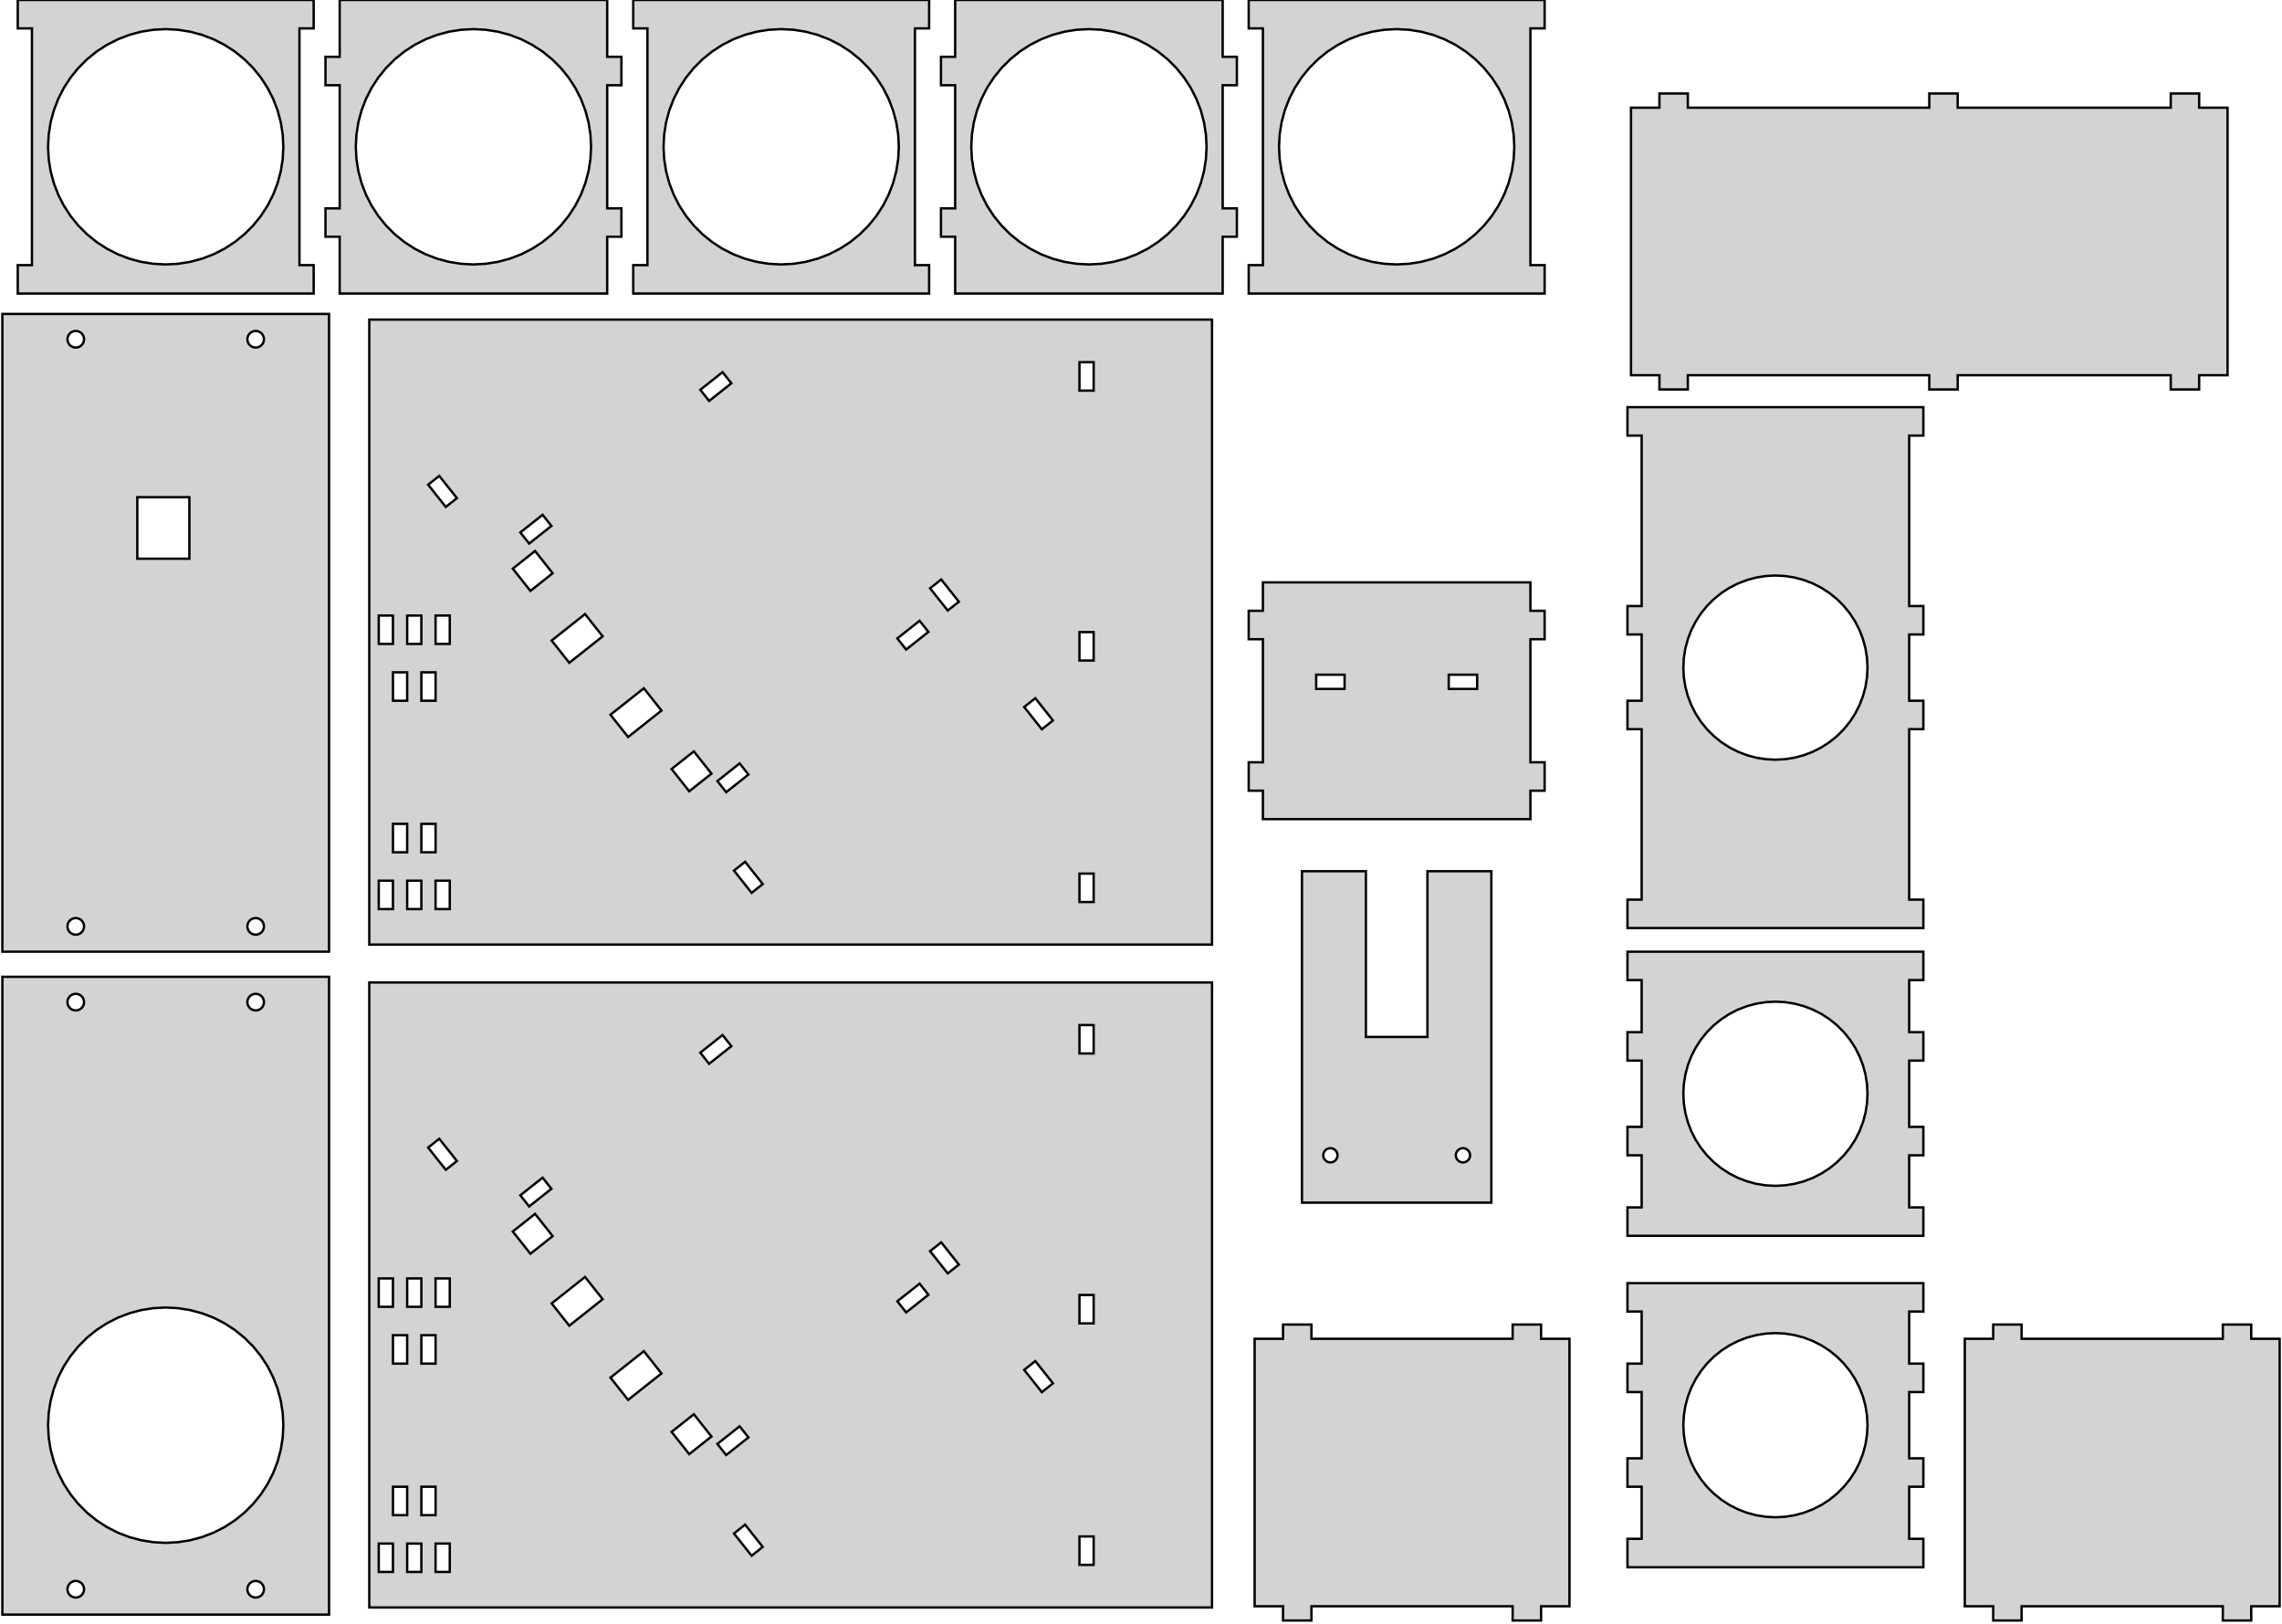 <?xml version="1.0" standalone="no"?>
<!DOCTYPE svg PUBLIC "-//W3C//DTD SVG 1.1//EN" "http://www.w3.org/Graphics/SVG/1.1/DTD/svg11.dtd">
<svg width="482mm" height="343mm" viewBox="-35 -301 482 343" xmlns="http://www.w3.org/2000/svg" version="1.1">
<title>OpenSCAD Model</title>
<path d="
M -34.5,40 L 34.5,40 L 34.5,-94.7 L -34.5,-94.7 z
M -24.85,-0 L -24.714,-2.598 L -24.307,-5.167 L -23.634,-7.679 L -22.702,-10.107 L -21.521,-12.425
 L -20.104,-14.607 L -18.467,-16.628 L -16.628,-18.467 L -14.607,-20.104 L -12.425,-21.521 L -10.107,-22.702
 L -7.679,-23.634 L -5.167,-24.307 L -2.598,-24.714 L -1.04361e-14,-24.85 L 2.598,-24.714 L 5.167,-24.307
 L 7.679,-23.634 L 10.107,-22.702 L 12.425,-21.521 L 14.607,-20.104 L 16.628,-18.467 L 18.467,-16.628
 L 20.104,-14.607 L 21.521,-12.425 L 22.702,-10.107 L 23.634,-7.679 L 24.307,-5.167 L 24.714,-2.598
 L 24.85,-0 L 24.714,2.598 L 24.307,5.167 L 23.634,7.679 L 22.702,10.107 L 21.521,12.425
 L 20.104,14.607 L 18.467,16.628 L 16.628,18.467 L 14.607,20.104 L 12.425,21.521 L 10.107,22.702
 L 7.679,23.634 L 5.167,24.307 L 2.598,24.714 L -1.04361e-14,24.85 L -2.598,24.714 L -5.167,24.307
 L -7.679,23.634 L -10.107,22.702 L -12.425,21.521 L -14.607,20.104 L -16.628,18.467 L -18.467,16.628
 L -20.104,14.607 L -21.521,12.425 L -22.702,10.107 L -23.634,7.679 L -24.307,5.167 L -24.714,2.598
 z
M -20.75,34.65 L -20.74,34.467 L -20.712,34.286 L -20.664,34.109 L -20.599,33.938 L -20.515,33.775
 L -20.416,33.621 L -20.3,33.479 L -20.171,33.349 L -20.029,33.234 L -19.875,33.135 L -19.712,33.051
 L -19.541,32.986 L -19.364,32.938 L -19.183,32.91 L -19,32.9 L -18.817,32.91 L -18.636,32.938
 L -18.459,32.986 L -18.288,33.051 L -18.125,33.135 L -17.971,33.234 L -17.829,33.349 L -17.7,33.479
 L -17.584,33.621 L -17.485,33.775 L -17.401,33.938 L -17.336,34.109 L -17.288,34.286 L -17.26,34.467
 L -17.25,34.65 L -17.26,34.833 L -17.288,35.014 L -17.336,35.191 L -17.401,35.362 L -17.485,35.525
 L -17.584,35.679 L -17.7,35.821 L -17.829,35.95 L -17.971,36.066 L -18.048,36.116 L -18.125,36.166
 L -18.207,36.207 L -18.288,36.249 L -18.459,36.314 L -18.636,36.362 L -18.817,36.39 L -19,36.4
 L -19.183,36.39 L -19.364,36.362 L -19.541,36.314 L -19.712,36.249 L -19.875,36.166 L -20.029,36.066
 L -20.171,35.95 L -20.3,35.821 L -20.416,35.679 L -20.515,35.525 L -20.599,35.362 L -20.664,35.191
 L -20.712,35.014 L -20.74,34.833 z
M -20.75,-89.35 L -20.74,-89.533 L -20.712,-89.714 L -20.664,-89.891 L -20.599,-90.062 L -20.515,-90.225
 L -20.416,-90.379 L -20.3,-90.521 L -20.171,-90.65 L -20.029,-90.766 L -19.875,-90.865 L -19.712,-90.949
 L -19.541,-91.014 L -19.364,-91.062 L -19.183,-91.09 L -19,-91.1 L -18.817,-91.09 L -18.636,-91.062
 L -18.459,-91.014 L -18.288,-90.949 L -18.125,-90.865 L -17.971,-90.766 L -17.829,-90.65 L -17.7,-90.521
 L -17.584,-90.379 L -17.485,-90.225 L -17.401,-90.062 L -17.336,-89.891 L -17.288,-89.714 L -17.26,-89.533
 L -17.25,-89.35 L -17.26,-89.167 L -17.288,-88.986 L -17.336,-88.809 L -17.401,-88.638 L -17.485,-88.475
 L -17.584,-88.321 L -17.7,-88.179 L -17.829,-88.049 L -17.971,-87.934 L -18.048,-87.884 L -18.125,-87.835
 L -18.207,-87.793 L -18.288,-87.751 L -18.459,-87.686 L -18.636,-87.638 L -18.817,-87.61 L -19,-87.6
 L -19.183,-87.61 L -19.364,-87.638 L -19.541,-87.686 L -19.712,-87.751 L -19.875,-87.835 L -20.029,-87.934
 L -20.171,-88.049 L -20.3,-88.179 L -20.416,-88.321 L -20.515,-88.475 L -20.599,-88.638 L -20.664,-88.809
 L -20.712,-88.986 L -20.74,-89.167 z
M 17.25,34.65 L 17.26,34.467 L 17.288,34.286 L 17.336,34.109 L 17.401,33.938 L 17.485,33.775
 L 17.584,33.621 L 17.7,33.479 L 17.829,33.349 L 17.971,33.234 L 18.125,33.135 L 18.288,33.051
 L 18.459,32.986 L 18.636,32.938 L 18.817,32.91 L 19,32.9 L 19.183,32.91 L 19.364,32.938
 L 19.541,32.986 L 19.712,33.051 L 19.875,33.135 L 20.029,33.234 L 20.171,33.349 L 20.3,33.479
 L 20.416,33.621 L 20.515,33.775 L 20.599,33.938 L 20.664,34.109 L 20.712,34.286 L 20.74,34.467
 L 20.75,34.65 L 20.74,34.833 L 20.712,35.014 L 20.664,35.191 L 20.599,35.362 L 20.515,35.525
 L 20.416,35.679 L 20.3,35.821 L 20.171,35.95 L 20.029,36.066 L 19.875,36.166 L 19.712,36.249
 L 19.541,36.314 L 19.364,36.362 L 19.183,36.39 L 19,36.4 L 18.817,36.39 L 18.636,36.362
 L 18.459,36.314 L 18.288,36.249 L 18.125,36.166 L 17.971,36.066 L 17.829,35.95 L 17.7,35.821
 L 17.584,35.679 L 17.485,35.525 L 17.401,35.362 L 17.336,35.191 L 17.288,35.014 L 17.26,34.833
 z
M 17.25,-89.35 L 17.26,-89.533 L 17.288,-89.714 L 17.336,-89.891 L 17.401,-90.062 L 17.485,-90.225
 L 17.584,-90.379 L 17.7,-90.521 L 17.829,-90.65 L 17.971,-90.766 L 18.125,-90.865 L 18.288,-90.949
 L 18.459,-91.014 L 18.636,-91.062 L 18.817,-91.09 L 19,-91.1 L 19.183,-91.09 L 19.364,-91.062
 L 19.541,-91.014 L 19.712,-90.949 L 19.875,-90.865 L 20.029,-90.766 L 20.171,-90.65 L 20.3,-90.521
 L 20.416,-90.379 L 20.515,-90.225 L 20.599,-90.062 L 20.664,-89.891 L 20.712,-89.714 L 20.74,-89.533
 L 20.75,-89.35 L 20.74,-89.167 L 20.712,-88.986 L 20.664,-88.809 L 20.599,-88.638 L 20.515,-88.475
 L 20.416,-88.321 L 20.3,-88.179 L 20.171,-88.049 L 20.029,-87.934 L 19.875,-87.835 L 19.712,-87.751
 L 19.541,-87.686 L 19.364,-87.638 L 19.183,-87.61 L 19,-87.6 L 18.817,-87.61 L 18.636,-87.638
 L 18.459,-87.686 L 18.288,-87.751 L 18.125,-87.835 L 17.971,-87.934 L 17.829,-88.049 L 17.7,-88.179
 L 17.584,-88.321 L 17.485,-88.475 L 17.401,-88.638 L 17.336,-88.809 L 17.288,-88.986 L 17.26,-89.167
 z
M -34.5,-100 L 34.5,-100 L 34.5,-234.7 L -34.5,-234.7 z
M -20.75,-105.35 L -20.74,-105.533 L -20.712,-105.714 L -20.664,-105.891 L -20.599,-106.062 L -20.515,-106.225
 L -20.416,-106.379 L -20.3,-106.521 L -20.171,-106.651 L -20.029,-106.766 L -19.875,-106.866 L -19.712,-106.949
 L -19.541,-107.014 L -19.364,-107.062 L -19.183,-107.09 L -19,-107.1 L -18.817,-107.09 L -18.636,-107.062
 L -18.459,-107.014 L -18.288,-106.949 L -18.125,-106.866 L -17.971,-106.766 L -17.829,-106.651 L -17.7,-106.521
 L -17.584,-106.379 L -17.485,-106.225 L -17.401,-106.062 L -17.336,-105.891 L -17.288,-105.714 L -17.26,-105.533
 L -17.25,-105.35 L -17.26,-105.167 L -17.288,-104.986 L -17.336,-104.809 L -17.401,-104.638 L -17.485,-104.475
 L -17.584,-104.321 L -17.7,-104.179 L -17.829,-104.049 L -17.971,-103.934 L -18.048,-103.884 L -18.125,-103.834
 L -18.207,-103.793 L -18.288,-103.751 L -18.459,-103.686 L -18.636,-103.638 L -18.817,-103.61 L -19,-103.6
 L -19.183,-103.61 L -19.364,-103.638 L -19.541,-103.686 L -19.712,-103.751 L -19.875,-103.834 L -20.029,-103.934
 L -20.171,-104.049 L -20.3,-104.179 L -20.416,-104.321 L -20.515,-104.475 L -20.599,-104.638 L -20.664,-104.809
 L -20.712,-104.986 L -20.74,-105.167 z
M -20.75,-229.35 L -20.74,-229.533 L -20.712,-229.714 L -20.664,-229.891 L -20.599,-230.062 L -20.515,-230.225
 L -20.416,-230.379 L -20.3,-230.521 L -20.171,-230.651 L -20.029,-230.766 L -19.875,-230.866 L -19.712,-230.949
 L -19.541,-231.014 L -19.364,-231.062 L -19.183,-231.09 L -19,-231.1 L -18.817,-231.09 L -18.636,-231.062
 L -18.459,-231.014 L -18.288,-230.949 L -18.125,-230.866 L -17.971,-230.766 L -17.829,-230.651 L -17.7,-230.521
 L -17.584,-230.379 L -17.485,-230.225 L -17.401,-230.062 L -17.336,-229.891 L -17.288,-229.714 L -17.26,-229.533
 L -17.25,-229.35 L -17.26,-229.167 L -17.288,-228.986 L -17.336,-228.809 L -17.401,-228.638 L -17.485,-228.475
 L -17.584,-228.321 L -17.7,-228.179 L -17.829,-228.049 L -17.971,-227.934 L -18.048,-227.884 L -18.125,-227.834
 L -18.207,-227.793 L -18.288,-227.751 L -18.459,-227.686 L -18.636,-227.638 L -18.817,-227.61 L -19,-227.6
 L -19.183,-227.61 L -19.364,-227.638 L -19.541,-227.686 L -19.712,-227.751 L -19.875,-227.834 L -20.029,-227.934
 L -20.171,-228.049 L -20.3,-228.179 L -20.416,-228.321 L -20.515,-228.475 L -20.599,-228.638 L -20.664,-228.809
 L -20.712,-228.986 L -20.74,-229.167 z
M -6,-183 L -6,-196 L 5,-196 L 5,-183 z
M 17.25,-105.35 L 17.26,-105.533 L 17.288,-105.714 L 17.336,-105.891 L 17.401,-106.062 L 17.485,-106.225
 L 17.584,-106.379 L 17.7,-106.521 L 17.829,-106.651 L 17.971,-106.766 L 18.125,-106.866 L 18.288,-106.949
 L 18.459,-107.014 L 18.636,-107.062 L 18.817,-107.09 L 19,-107.1 L 19.183,-107.09 L 19.364,-107.062
 L 19.541,-107.014 L 19.712,-106.949 L 19.875,-106.866 L 20.029,-106.766 L 20.171,-106.651 L 20.3,-106.521
 L 20.416,-106.379 L 20.515,-106.225 L 20.599,-106.062 L 20.664,-105.891 L 20.712,-105.714 L 20.74,-105.533
 L 20.75,-105.35 L 20.74,-105.167 L 20.712,-104.986 L 20.664,-104.809 L 20.599,-104.638 L 20.515,-104.475
 L 20.416,-104.321 L 20.3,-104.179 L 20.171,-104.049 L 20.029,-103.934 L 19.875,-103.834 L 19.712,-103.751
 L 19.541,-103.686 L 19.364,-103.638 L 19.183,-103.61 L 19,-103.6 L 18.817,-103.61 L 18.636,-103.638
 L 18.459,-103.686 L 18.288,-103.751 L 18.125,-103.834 L 17.971,-103.934 L 17.829,-104.049 L 17.7,-104.179
 L 17.584,-104.321 L 17.485,-104.475 L 17.401,-104.638 L 17.336,-104.809 L 17.288,-104.986 L 17.26,-105.167
 z
M 17.25,-229.35 L 17.26,-229.533 L 17.288,-229.714 L 17.336,-229.891 L 17.401,-230.062 L 17.485,-230.225
 L 17.584,-230.379 L 17.7,-230.521 L 17.829,-230.651 L 17.971,-230.766 L 18.125,-230.866 L 18.288,-230.949
 L 18.459,-231.014 L 18.636,-231.062 L 18.817,-231.09 L 19,-231.1 L 19.183,-231.09 L 19.364,-231.062
 L 19.541,-231.014 L 19.712,-230.949 L 19.875,-230.866 L 20.029,-230.766 L 20.171,-230.651 L 20.3,-230.521
 L 20.416,-230.379 L 20.515,-230.225 L 20.599,-230.062 L 20.664,-229.891 L 20.712,-229.714 L 20.74,-229.533
 L 20.75,-229.35 L 20.74,-229.167 L 20.712,-228.986 L 20.664,-228.809 L 20.599,-228.638 L 20.515,-228.475
 L 20.416,-228.321 L 20.3,-228.179 L 20.171,-228.049 L 20.029,-227.934 L 19.875,-227.834 L 19.712,-227.751
 L 19.541,-227.686 L 19.364,-227.638 L 19.183,-227.61 L 19,-227.6 L 18.817,-227.61 L 18.636,-227.638
 L 18.459,-227.686 L 18.288,-227.751 L 18.125,-227.834 L 17.971,-227.934 L 17.829,-228.049 L 17.7,-228.179
 L 17.584,-228.321 L 17.485,-228.475 L 17.401,-228.638 L 17.336,-228.809 L 17.288,-228.986 L 17.26,-229.167
 z
M -31.25,-239 L 31.25,-239 L 31.25,-245 L 28.25,-245 L 28.25,-295 L 31.25,-295
 L 31.25,-301 L -31.25,-301 L -31.25,-295 L -28.25,-295 L -28.25,-245 L -31.25,-245
 z
M -24.85,-270 L -24.714,-272.598 L -24.307,-275.167 L -23.634,-277.679 L -22.702,-280.107 L -21.521,-282.425
 L -20.104,-284.606 L -18.467,-286.628 L -16.628,-288.467 L -14.607,-290.104 L -12.425,-291.521 L -10.107,-292.702
 L -7.679,-293.634 L -5.167,-294.307 L -2.598,-294.714 L -1.04361e-14,-294.85 L 2.598,-294.714 L 5.167,-294.307
 L 7.679,-293.634 L 10.107,-292.702 L 12.425,-291.521 L 14.607,-290.104 L 16.628,-288.467 L 18.467,-286.628
 L 20.104,-284.606 L 21.521,-282.425 L 22.702,-280.107 L 23.634,-277.679 L 24.307,-275.167 L 24.714,-272.598
 L 24.85,-270 L 24.714,-267.402 L 24.307,-264.833 L 23.634,-262.321 L 22.702,-259.893 L 21.521,-257.575
 L 20.104,-255.394 L 18.467,-253.372 L 16.628,-251.533 L 14.607,-249.896 L 12.425,-248.479 L 10.107,-247.298
 L 7.679,-246.366 L 5.167,-245.693 L 2.598,-245.286 L -1.04361e-14,-245.15 L -2.598,-245.286 L -5.167,-245.693
 L -7.679,-246.366 L -10.107,-247.298 L -12.425,-248.479 L -14.607,-249.896 L -16.628,-251.533 L -18.467,-253.372
 L -20.104,-255.394 L -21.521,-257.575 L -22.702,-259.893 L -23.634,-262.321 L -24.307,-264.833 L -24.714,-267.402
 z
M 33.75,-251 L 36.75,-251 L 36.75,-239 L 93.25,-239 L 93.25,-251 L 96.25,-251
 L 96.25,-257 L 93.25,-257 L 93.25,-283 L 96.25,-283 L 96.25,-289 L 93.25,-289
 L 93.25,-301 L 36.75,-301 L 36.75,-289 L 33.75,-289 L 33.75,-283 L 36.75,-283
 L 36.75,-257 L 33.75,-257 z
M 40.15,-270 L 40.286,-272.598 L 40.693,-275.167 L 41.366,-277.679 L 42.298,-280.107 L 43.479,-282.425
 L 44.896,-284.606 L 46.533,-286.628 L 48.372,-288.467 L 50.394,-290.104 L 52.575,-291.521 L 54.893,-292.702
 L 57.321,-293.634 L 59.833,-294.307 L 62.403,-294.714 L 65,-294.85 L 67.597,-294.714 L 70.167,-294.307
 L 72.679,-293.634 L 75.107,-292.702 L 77.425,-291.521 L 79.606,-290.104 L 81.628,-288.467 L 83.467,-286.628
 L 85.104,-284.606 L 86.521,-282.425 L 87.702,-280.107 L 88.634,-277.679 L 89.307,-275.167 L 89.714,-272.598
 L 89.85,-270 L 89.714,-267.402 L 89.307,-264.833 L 88.634,-262.321 L 87.702,-259.893 L 86.521,-257.575
 L 85.104,-255.394 L 83.467,-253.372 L 81.628,-251.533 L 79.606,-249.896 L 77.425,-248.479 L 75.107,-247.298
 L 72.679,-246.366 L 70.167,-245.693 L 67.597,-245.286 L 65,-245.15 L 62.403,-245.286 L 59.833,-245.693
 L 57.321,-246.366 L 54.893,-247.298 L 52.575,-248.479 L 50.394,-249.896 L 48.372,-251.533 L 46.533,-253.372
 L 44.896,-255.394 L 43.479,-257.575 L 42.298,-259.893 L 41.366,-262.321 L 40.693,-264.833 L 40.286,-267.402
 z
M 43,38.5 L 221,38.5 L 221,-93.5 L 43,-93.5 z
M 45,31 L 45,25 L 48,25 L 48,31 z
M 45,-25 L 45,-31 L 48,-31 L 48,-25 z
M 48,19 L 48,13 L 51,13 L 51,19 z
M 48,-13 L 48,-19 L 51,-19 L 51,-13 z
M 51,31 L 51,25 L 54,25 L 54,31 z
M 51,-25 L 51,-31 L 54,-31 L 54,-25 z
M 54,19 L 54,13 L 57,13 L 57,19 z
M 54,-13 L 54,-19 L 57,-19 L 57,-13 z
M 55.429,-58.632 L 57.78,-60.495 L 61.507,-55.793 L 59.156,-53.93 z
M 57,31 L 57,25 L 60,25 L 60,31 z
M 57,-25 L 57,-31 L 60,-31 L 60,-25 z
M 73.309,-40.903 L 78.011,-44.63 L 81.738,-39.928 L 77.036,-36.201 z
M 74.905,-48.548 L 79.608,-52.275 L 81.471,-49.924 L 76.769,-46.197 z
M 81.517,-25.717 L 88.571,-31.307 L 92.297,-26.605 L 85.244,-21.015 z
M 93.94,-10.043 L 100.994,-15.633 L 104.72,-10.931 L 97.667,-5.341 z
M 106.851,1.417 L 111.553,-2.31 L 115.28,2.392 L 110.578,6.119 z
M 112.915,-78.674 L 117.617,-82.401 L 119.48,-80.05 L 114.778,-76.323 z
M 116.522,3.959 L 121.224,0.232 L 123.088,2.583 L 118.386,6.31 z
M 120.029,22.872 L 122.38,21.009 L 126.107,25.711 L 123.755,27.574 z
M 154.531,-26.166 L 159.234,-29.893 L 161.097,-27.542 L 156.395,-23.815 z
M 161.451,-36.755 L 163.802,-38.618 L 167.529,-33.916 L 165.178,-32.053 z
M 181.328,-11.677 L 183.679,-13.54 L 187.406,-8.838 L 185.055,-6.975 z
M 193,29.5 L 193,23.5 L 196,23.5 L 196,29.5 z
M 193,-21.5 L 193,-27.5 L 196,-27.5 L 196,-21.5 z
M 193,-78.5 L 193,-84.5 L 196,-84.5 L 196,-78.5 z
M 43,-101.5 L 221,-101.5 L 221,-233.5 L 43,-233.5 z
M 45,-109 L 45,-115 L 48,-115 L 48,-109 z
M 45,-165 L 45,-171 L 48,-171 L 48,-165 z
M 48,-121 L 48,-127 L 51,-127 L 51,-121 z
M 48,-153 L 48,-159 L 51,-159 L 51,-153 z
M 51,-109 L 51,-115 L 54,-115 L 54,-109 z
M 51,-165 L 51,-171 L 54,-171 L 54,-165 z
M 54,-121 L 54,-127 L 57,-127 L 57,-121 z
M 54,-153 L 54,-159 L 57,-159 L 57,-153 z
M 55.429,-198.632 L 57.78,-200.495 L 61.507,-195.793 L 59.156,-193.93 z
M 57,-109 L 57,-115 L 60,-115 L 60,-109 z
M 57,-165 L 57,-171 L 60,-171 L 60,-165 z
M 73.309,-180.903 L 78.011,-184.63 L 81.738,-179.928 L 77.036,-176.201 z
M 74.905,-188.548 L 79.608,-192.275 L 81.471,-189.924 L 76.769,-186.197 z
M 81.517,-165.717 L 88.571,-171.307 L 92.297,-166.605 L 85.244,-161.015 z
M 93.94,-150.043 L 100.994,-155.633 L 104.72,-150.931 L 97.667,-145.341 z
M 106.851,-138.583 L 111.553,-142.31 L 115.28,-137.608 L 110.578,-133.881 z
M 112.915,-218.674 L 117.617,-222.401 L 119.48,-220.05 L 114.778,-216.323 z
M 116.522,-136.041 L 121.224,-139.768 L 123.088,-137.417 L 118.386,-133.69 z
M 120.029,-117.128 L 122.38,-118.991 L 126.107,-114.289 L 123.755,-112.426 z
M 154.531,-166.167 L 159.234,-169.893 L 161.097,-167.542 L 156.395,-163.815 z
M 161.451,-176.755 L 163.802,-178.618 L 167.529,-173.916 L 165.178,-172.053 z
M 181.328,-151.677 L 183.679,-153.54 L 187.406,-148.838 L 185.055,-146.975 z
M 193,-110.5 L 193,-116.5 L 196,-116.5 L 196,-110.5 z
M 193,-161.5 L 193,-167.5 L 196,-167.5 L 196,-161.5 z
M 193,-218.5 L 193,-224.5 L 196,-224.5 L 196,-218.5 z
M 98.75,-239 L 161.25,-239 L 161.25,-245 L 158.25,-245 L 158.25,-295 L 161.25,-295
 L 161.25,-301 L 98.75,-301 L 98.75,-295 L 101.75,-295 L 101.75,-245 L 98.75,-245
 z
M 105.15,-270 L 105.286,-272.598 L 105.693,-275.167 L 106.366,-277.679 L 107.298,-280.107 L 108.479,-282.425
 L 109.896,-284.606 L 111.533,-286.628 L 113.372,-288.467 L 115.394,-290.104 L 117.575,-291.521 L 119.893,-292.702
 L 122.321,-293.634 L 124.833,-294.307 L 127.402,-294.714 L 130,-294.85 L 132.598,-294.714 L 135.167,-294.307
 L 137.679,-293.634 L 140.107,-292.702 L 142.425,-291.521 L 144.606,-290.104 L 146.628,-288.467 L 148.467,-286.628
 L 150.104,-284.606 L 151.521,-282.425 L 152.702,-280.107 L 153.634,-277.679 L 154.307,-275.167 L 154.714,-272.598
 L 154.85,-270 L 154.714,-267.402 L 154.307,-264.833 L 153.634,-262.321 L 152.702,-259.893 L 151.521,-257.575
 L 150.104,-255.394 L 148.467,-253.372 L 146.628,-251.533 L 144.606,-249.896 L 142.425,-248.479 L 140.107,-247.298
 L 137.679,-246.366 L 135.167,-245.693 L 132.598,-245.286 L 130,-245.15 L 127.402,-245.286 L 124.833,-245.693
 L 122.321,-246.366 L 119.893,-247.298 L 117.575,-248.479 L 115.394,-249.896 L 113.372,-251.533 L 111.533,-253.372
 L 109.896,-255.394 L 108.479,-257.575 L 107.298,-259.893 L 106.366,-262.321 L 105.693,-264.833 L 105.286,-267.402
 z
M 163.75,-251 L 166.75,-251 L 166.75,-239 L 223.25,-239 L 223.25,-251 L 226.25,-251
 L 226.25,-257 L 223.25,-257 L 223.25,-283 L 226.25,-283 L 226.25,-289 L 223.25,-289
 L 223.25,-301 L 166.75,-301 L 166.75,-289 L 163.75,-289 L 163.75,-283 L 166.75,-283
 L 166.75,-257 L 163.75,-257 z
M 170.15,-270 L 170.286,-272.598 L 170.693,-275.167 L 171.366,-277.679 L 172.298,-280.107 L 173.479,-282.425
 L 174.896,-284.606 L 176.533,-286.628 L 178.372,-288.467 L 180.394,-290.104 L 182.575,-291.521 L 184.893,-292.702
 L 187.321,-293.634 L 189.833,-294.307 L 192.402,-294.714 L 195,-294.85 L 197.598,-294.714 L 200.167,-294.307
 L 202.679,-293.634 L 205.107,-292.702 L 207.425,-291.521 L 209.606,-290.104 L 211.628,-288.467 L 213.467,-286.628
 L 215.104,-284.606 L 216.521,-282.425 L 217.702,-280.107 L 218.634,-277.679 L 219.307,-275.167 L 219.714,-272.598
 L 219.85,-270 L 219.714,-267.402 L 219.307,-264.833 L 218.634,-262.321 L 217.702,-259.893 L 216.521,-257.575
 L 215.104,-255.394 L 213.467,-253.372 L 211.628,-251.533 L 209.606,-249.896 L 207.425,-248.479 L 205.107,-247.298
 L 202.679,-246.366 L 200.167,-245.693 L 197.598,-245.286 L 195,-245.15 L 192.402,-245.286 L 189.833,-245.693
 L 187.321,-246.366 L 184.893,-247.298 L 182.575,-248.479 L 180.394,-249.896 L 178.372,-251.533 L 176.533,-253.372
 L 174.896,-255.394 L 173.479,-257.575 L 172.298,-259.893 L 171.366,-262.321 L 170.693,-264.833 L 170.286,-267.402
 z
M 228.75,-134 L 231.75,-134 L 231.75,-128 L 288.25,-128 L 288.25,-134 L 291.25,-134
 L 291.25,-140 L 288.25,-140 L 288.25,-166 L 291.25,-166 L 291.25,-172 L 288.25,-172
 L 288.25,-178 L 231.75,-178 L 231.75,-172 L 228.75,-172 L 228.75,-166 L 231.75,-166
 L 231.75,-140 L 228.75,-140 z
M 243,-155.5 L 243,-158.5 L 249,-158.5 L 249,-155.5 z
M 271,-155.5 L 271,-158.5 L 277,-158.5 L 277,-155.5 z
M 228.75,-239 L 291.25,-239 L 291.25,-245 L 288.25,-245 L 288.25,-295 L 291.25,-295
 L 291.25,-301 L 228.75,-301 L 228.75,-295 L 231.75,-295 L 231.75,-245 L 228.75,-245
 z
M 235.15,-270 L 235.286,-272.598 L 235.693,-275.167 L 236.366,-277.679 L 237.298,-280.107 L 238.479,-282.425
 L 239.896,-284.606 L 241.533,-286.628 L 243.372,-288.467 L 245.394,-290.104 L 247.575,-291.521 L 249.893,-292.702
 L 252.321,-293.634 L 254.833,-294.307 L 257.402,-294.714 L 260,-294.85 L 262.598,-294.714 L 265.167,-294.307
 L 267.679,-293.634 L 270.107,-292.702 L 272.425,-291.521 L 274.606,-290.104 L 276.628,-288.467 L 278.467,-286.628
 L 280.104,-284.606 L 281.521,-282.425 L 282.702,-280.107 L 283.634,-277.679 L 284.307,-275.167 L 284.714,-272.598
 L 284.85,-270 L 284.714,-267.402 L 284.307,-264.833 L 283.634,-262.321 L 282.702,-259.893 L 281.521,-257.575
 L 280.104,-255.394 L 278.467,-253.372 L 276.628,-251.533 L 274.606,-249.896 L 272.425,-248.479 L 270.107,-247.298
 L 267.679,-246.366 L 265.167,-245.693 L 262.598,-245.286 L 260,-245.15 L 257.402,-245.286 L 254.833,-245.693
 L 252.321,-246.366 L 249.893,-247.298 L 247.575,-248.479 L 245.394,-249.896 L 243.372,-251.533 L 241.533,-253.372
 L 239.896,-255.394 L 238.479,-257.575 L 237.298,-259.893 L 236.366,-262.321 L 235.693,-264.833 L 235.286,-267.402
 z
M 230,38.25 L 236,38.25 L 236,41.25 L 242,41.25 L 242,38.25 L 284.5,38.25
 L 284.5,41.25 L 290.5,41.25 L 290.5,38.25 L 296.5,38.25 L 296.5,-18.25 L 290.5,-18.25
 L 290.5,-21.25 L 284.5,-21.25 L 284.5,-18.25 L 242,-18.25 L 242,-21.25 L 236,-21.25
 L 236,-18.25 L 230,-18.25 z
M 240,-47 L 280,-47 L 280,-117 L 266.5,-117 L 266.5,-82 L 253.5,-82
 L 253.5,-117 L 240,-117 z
M 244.5,-57 L 244.508,-57.157 L 244.533,-57.312 L 244.573,-57.464 L 244.63,-57.61 L 244.701,-57.75
 L 244.786,-57.882 L 244.885,-58.004 L 244.996,-58.115 L 245.118,-58.214 L 245.25,-58.299 L 245.39,-58.37
 L 245.536,-58.427 L 245.688,-58.467 L 245.843,-58.492 L 246,-58.5 L 246.157,-58.492 L 246.312,-58.467
 L 246.464,-58.427 L 246.61,-58.37 L 246.75,-58.299 L 246.882,-58.214 L 247.004,-58.115 L 247.115,-58.004
 L 247.214,-57.882 L 247.299,-57.75 L 247.37,-57.61 L 247.427,-57.464 L 247.467,-57.312 L 247.492,-57.157
 L 247.5,-57 L 247.492,-56.843 L 247.467,-56.688 L 247.427,-56.536 L 247.37,-56.39 L 247.299,-56.25
 L 247.214,-56.118 L 247.115,-55.996 L 247.004,-55.885 L 246.882,-55.786 L 246.75,-55.701 L 246.61,-55.63
 L 246.464,-55.573 L 246.312,-55.533 L 246.157,-55.508 L 246,-55.5 L 245.843,-55.508 L 245.688,-55.533
 L 245.536,-55.573 L 245.39,-55.63 L 245.25,-55.701 L 245.118,-55.786 L 244.996,-55.885 L 244.885,-55.996
 L 244.786,-56.118 L 244.701,-56.25 L 244.63,-56.39 L 244.573,-56.536 L 244.533,-56.688 L 244.508,-56.843
 z
M 272.5,-57 L 272.508,-57.157 L 272.533,-57.312 L 272.573,-57.464 L 272.63,-57.61 L 272.701,-57.75
 L 272.786,-57.882 L 272.885,-58.004 L 272.996,-58.115 L 273.118,-58.214 L 273.25,-58.299 L 273.39,-58.37
 L 273.536,-58.427 L 273.688,-58.467 L 273.843,-58.492 L 274,-58.5 L 274.157,-58.492 L 274.312,-58.467
 L 274.464,-58.427 L 274.61,-58.37 L 274.75,-58.299 L 274.882,-58.214 L 275.004,-58.115 L 275.115,-58.004
 L 275.214,-57.882 L 275.299,-57.75 L 275.37,-57.61 L 275.427,-57.464 L 275.467,-57.312 L 275.492,-57.157
 L 275.5,-57 L 275.492,-56.843 L 275.467,-56.688 L 275.427,-56.536 L 275.37,-56.39 L 275.299,-56.25
 L 275.214,-56.118 L 275.115,-55.996 L 275.004,-55.885 L 274.882,-55.786 L 274.75,-55.701 L 274.61,-55.63
 L 274.464,-55.573 L 274.312,-55.533 L 274.157,-55.508 L 274,-55.5 L 273.843,-55.508 L 273.688,-55.533
 L 273.536,-55.573 L 273.39,-55.63 L 273.25,-55.701 L 273.118,-55.786 L 272.996,-55.885 L 272.885,-55.996
 L 272.786,-56.118 L 272.701,-56.25 L 272.63,-56.39 L 272.573,-56.536 L 272.533,-56.688 L 272.508,-56.843
 z
M 308.75,30 L 371.25,30 L 371.25,24 L 368.25,24 L 368.25,13 L 371.25,13
 L 371.25,7 L 368.25,7 L 368.25,-7 L 371.25,-7 L 371.25,-13 L 368.25,-13
 L 368.25,-24 L 371.25,-24 L 371.25,-30 L 308.75,-30 L 308.75,-24 L 311.75,-24
 L 311.75,-13 L 308.75,-13 L 308.75,-7 L 311.75,-7 L 311.75,7 L 308.75,7
 L 308.75,13 L 311.75,13 L 311.75,24 L 308.75,24 z
M 320.55,-0 L 320.657,-2.033 L 320.975,-4.044 L 321.502,-6.01 L 322.232,-7.911 L 323.156,-9.725
 L 324.265,-11.432 L 325.546,-13.015 L 326.985,-14.454 L 328.568,-15.735 L 330.275,-16.844 L 332.089,-17.768
 L 333.99,-18.498 L 335.956,-19.025 L 337.967,-19.343 L 340,-19.45 L 342.033,-19.343 L 344.044,-19.025
 L 346.01,-18.498 L 347.911,-17.768 L 349.725,-16.844 L 351.432,-15.735 L 353.015,-14.454 L 354.454,-13.015
 L 355.735,-11.432 L 356.844,-9.725 L 357.768,-7.911 L 358.498,-6.01 L 359.025,-4.044 L 359.343,-2.033
 L 359.45,-0 L 359.343,2.033 L 359.025,4.044 L 358.498,6.01 L 357.768,7.911 L 356.844,9.725
 L 355.735,11.432 L 354.454,13.015 L 353.015,14.454 L 351.432,15.735 L 349.725,16.844 L 347.911,17.768
 L 346.01,18.498 L 344.044,19.025 L 342.033,19.343 L 340,19.45 L 337.967,19.343 L 335.956,19.025
 L 333.99,18.498 L 332.089,17.768 L 330.275,16.844 L 328.568,15.735 L 326.985,14.454 L 325.546,13.015
 L 324.265,11.432 L 323.156,9.725 L 322.232,7.911 L 321.502,6.01 L 320.975,4.044 L 320.657,2.033
 z
M 308.75,-40 L 371.25,-40 L 371.25,-46 L 368.25,-46 L 368.25,-57 L 371.25,-57
 L 371.25,-63 L 368.25,-63 L 368.25,-77 L 371.25,-77 L 371.25,-83 L 368.25,-83
 L 368.25,-94 L 371.25,-94 L 371.25,-100 L 308.75,-100 L 308.75,-94 L 311.75,-94
 L 311.75,-83 L 308.75,-83 L 308.75,-77 L 311.75,-77 L 311.75,-63 L 308.75,-63
 L 308.75,-57 L 311.75,-57 L 311.75,-46 L 308.75,-46 z
M 320.55,-70 L 320.657,-72.033 L 320.975,-74.044 L 321.502,-76.01 L 322.232,-77.911 L 323.156,-79.725
 L 324.265,-81.432 L 325.546,-83.015 L 326.985,-84.454 L 328.568,-85.735 L 330.275,-86.844 L 332.089,-87.769
 L 333.99,-88.498 L 335.956,-89.025 L 337.967,-89.344 L 340,-89.45 L 342.033,-89.344 L 344.044,-89.025
 L 346.01,-88.498 L 347.911,-87.769 L 349.725,-86.844 L 351.432,-85.735 L 353.015,-84.454 L 354.454,-83.015
 L 355.735,-81.432 L 356.844,-79.725 L 357.768,-77.911 L 358.498,-76.01 L 359.025,-74.044 L 359.343,-72.033
 L 359.45,-70 L 359.343,-67.967 L 359.025,-65.956 L 358.498,-63.99 L 357.768,-62.089 L 356.844,-60.275
 L 355.735,-58.568 L 354.454,-56.985 L 353.015,-55.546 L 351.432,-54.265 L 349.725,-53.156 L 347.911,-52.231
 L 346.01,-51.502 L 344.044,-50.975 L 342.033,-50.657 L 340,-50.55 L 337.967,-50.657 L 335.956,-50.975
 L 333.99,-51.502 L 332.089,-52.231 L 330.275,-53.156 L 328.568,-54.265 L 326.985,-55.546 L 325.546,-56.985
 L 324.265,-58.568 L 323.156,-60.275 L 322.232,-62.089 L 321.502,-63.99 L 320.975,-65.956 L 320.657,-67.967
 z
M 308.75,-105 L 371.25,-105 L 371.25,-111 L 368.25,-111 L 368.25,-147 L 371.25,-147
 L 371.25,-153 L 368.25,-153 L 368.25,-167 L 371.25,-167 L 371.25,-173 L 368.25,-173
 L 368.25,-209 L 371.25,-209 L 371.25,-215 L 308.75,-215 L 308.75,-209 L 311.75,-209
 L 311.75,-173 L 308.75,-173 L 308.75,-167 L 311.75,-167 L 311.75,-153 L 308.75,-153
 L 308.75,-147 L 311.75,-147 L 311.75,-111 L 308.75,-111 z
M 320.55,-160 L 320.657,-162.033 L 320.975,-164.044 L 321.502,-166.01 L 322.232,-167.911 L 323.156,-169.725
 L 324.265,-171.432 L 325.546,-173.015 L 326.985,-174.454 L 328.568,-175.735 L 330.275,-176.844 L 332.089,-177.768
 L 333.99,-178.498 L 335.956,-179.025 L 337.967,-179.343 L 340,-179.45 L 342.033,-179.343 L 344.044,-179.025
 L 346.01,-178.498 L 347.911,-177.768 L 349.725,-176.844 L 351.432,-175.735 L 353.015,-174.454 L 354.454,-173.015
 L 355.735,-171.432 L 356.844,-169.725 L 357.768,-167.911 L 358.498,-166.01 L 359.025,-164.044 L 359.343,-162.033
 L 359.45,-160 L 359.343,-157.967 L 359.025,-155.956 L 358.498,-153.99 L 357.768,-152.089 L 356.844,-150.275
 L 355.735,-148.568 L 354.454,-146.985 L 353.015,-145.546 L 351.432,-144.265 L 349.725,-143.156 L 347.911,-142.232
 L 346.01,-141.502 L 344.044,-140.975 L 342.033,-140.657 L 340,-140.55 L 337.967,-140.657 L 335.956,-140.975
 L 333.99,-141.502 L 332.089,-142.232 L 330.275,-143.156 L 328.568,-144.265 L 326.985,-145.546 L 325.546,-146.985
 L 324.265,-148.568 L 323.156,-150.275 L 322.232,-152.089 L 321.502,-153.99 L 320.975,-155.956 L 320.657,-157.967
 z
M 309.5,-221.75 L 315.5,-221.75 L 315.5,-218.75 L 321.5,-218.75 L 321.5,-221.75 L 372.5,-221.75
 L 372.5,-218.75 L 378.5,-218.75 L 378.5,-221.75 L 423.5,-221.75 L 423.5,-218.75 L 429.5,-218.75
 L 429.5,-221.75 L 435.5,-221.75 L 435.5,-278.25 L 429.5,-278.25 L 429.5,-281.25 L 423.5,-281.25
 L 423.5,-278.25 L 378.5,-278.25 L 378.5,-281.25 L 372.5,-281.25 L 372.5,-278.25 L 321.5,-278.25
 L 321.5,-281.25 L 315.5,-281.25 L 315.5,-278.25 L 309.5,-278.25 z
M 380,38.25 L 386,38.25 L 386,41.25 L 392,41.25 L 392,38.25 L 434.5,38.25
 L 434.5,41.25 L 440.5,41.25 L 440.5,38.25 L 446.5,38.25 L 446.5,-18.25 L 440.5,-18.25
 L 440.5,-21.25 L 434.5,-21.25 L 434.5,-18.25 L 392,-18.25 L 392,-21.25 L 386,-21.25
 L 386,-18.25 L 380,-18.25 z
" stroke="black" fill="lightgray" stroke-width="0.5"/></svg>
